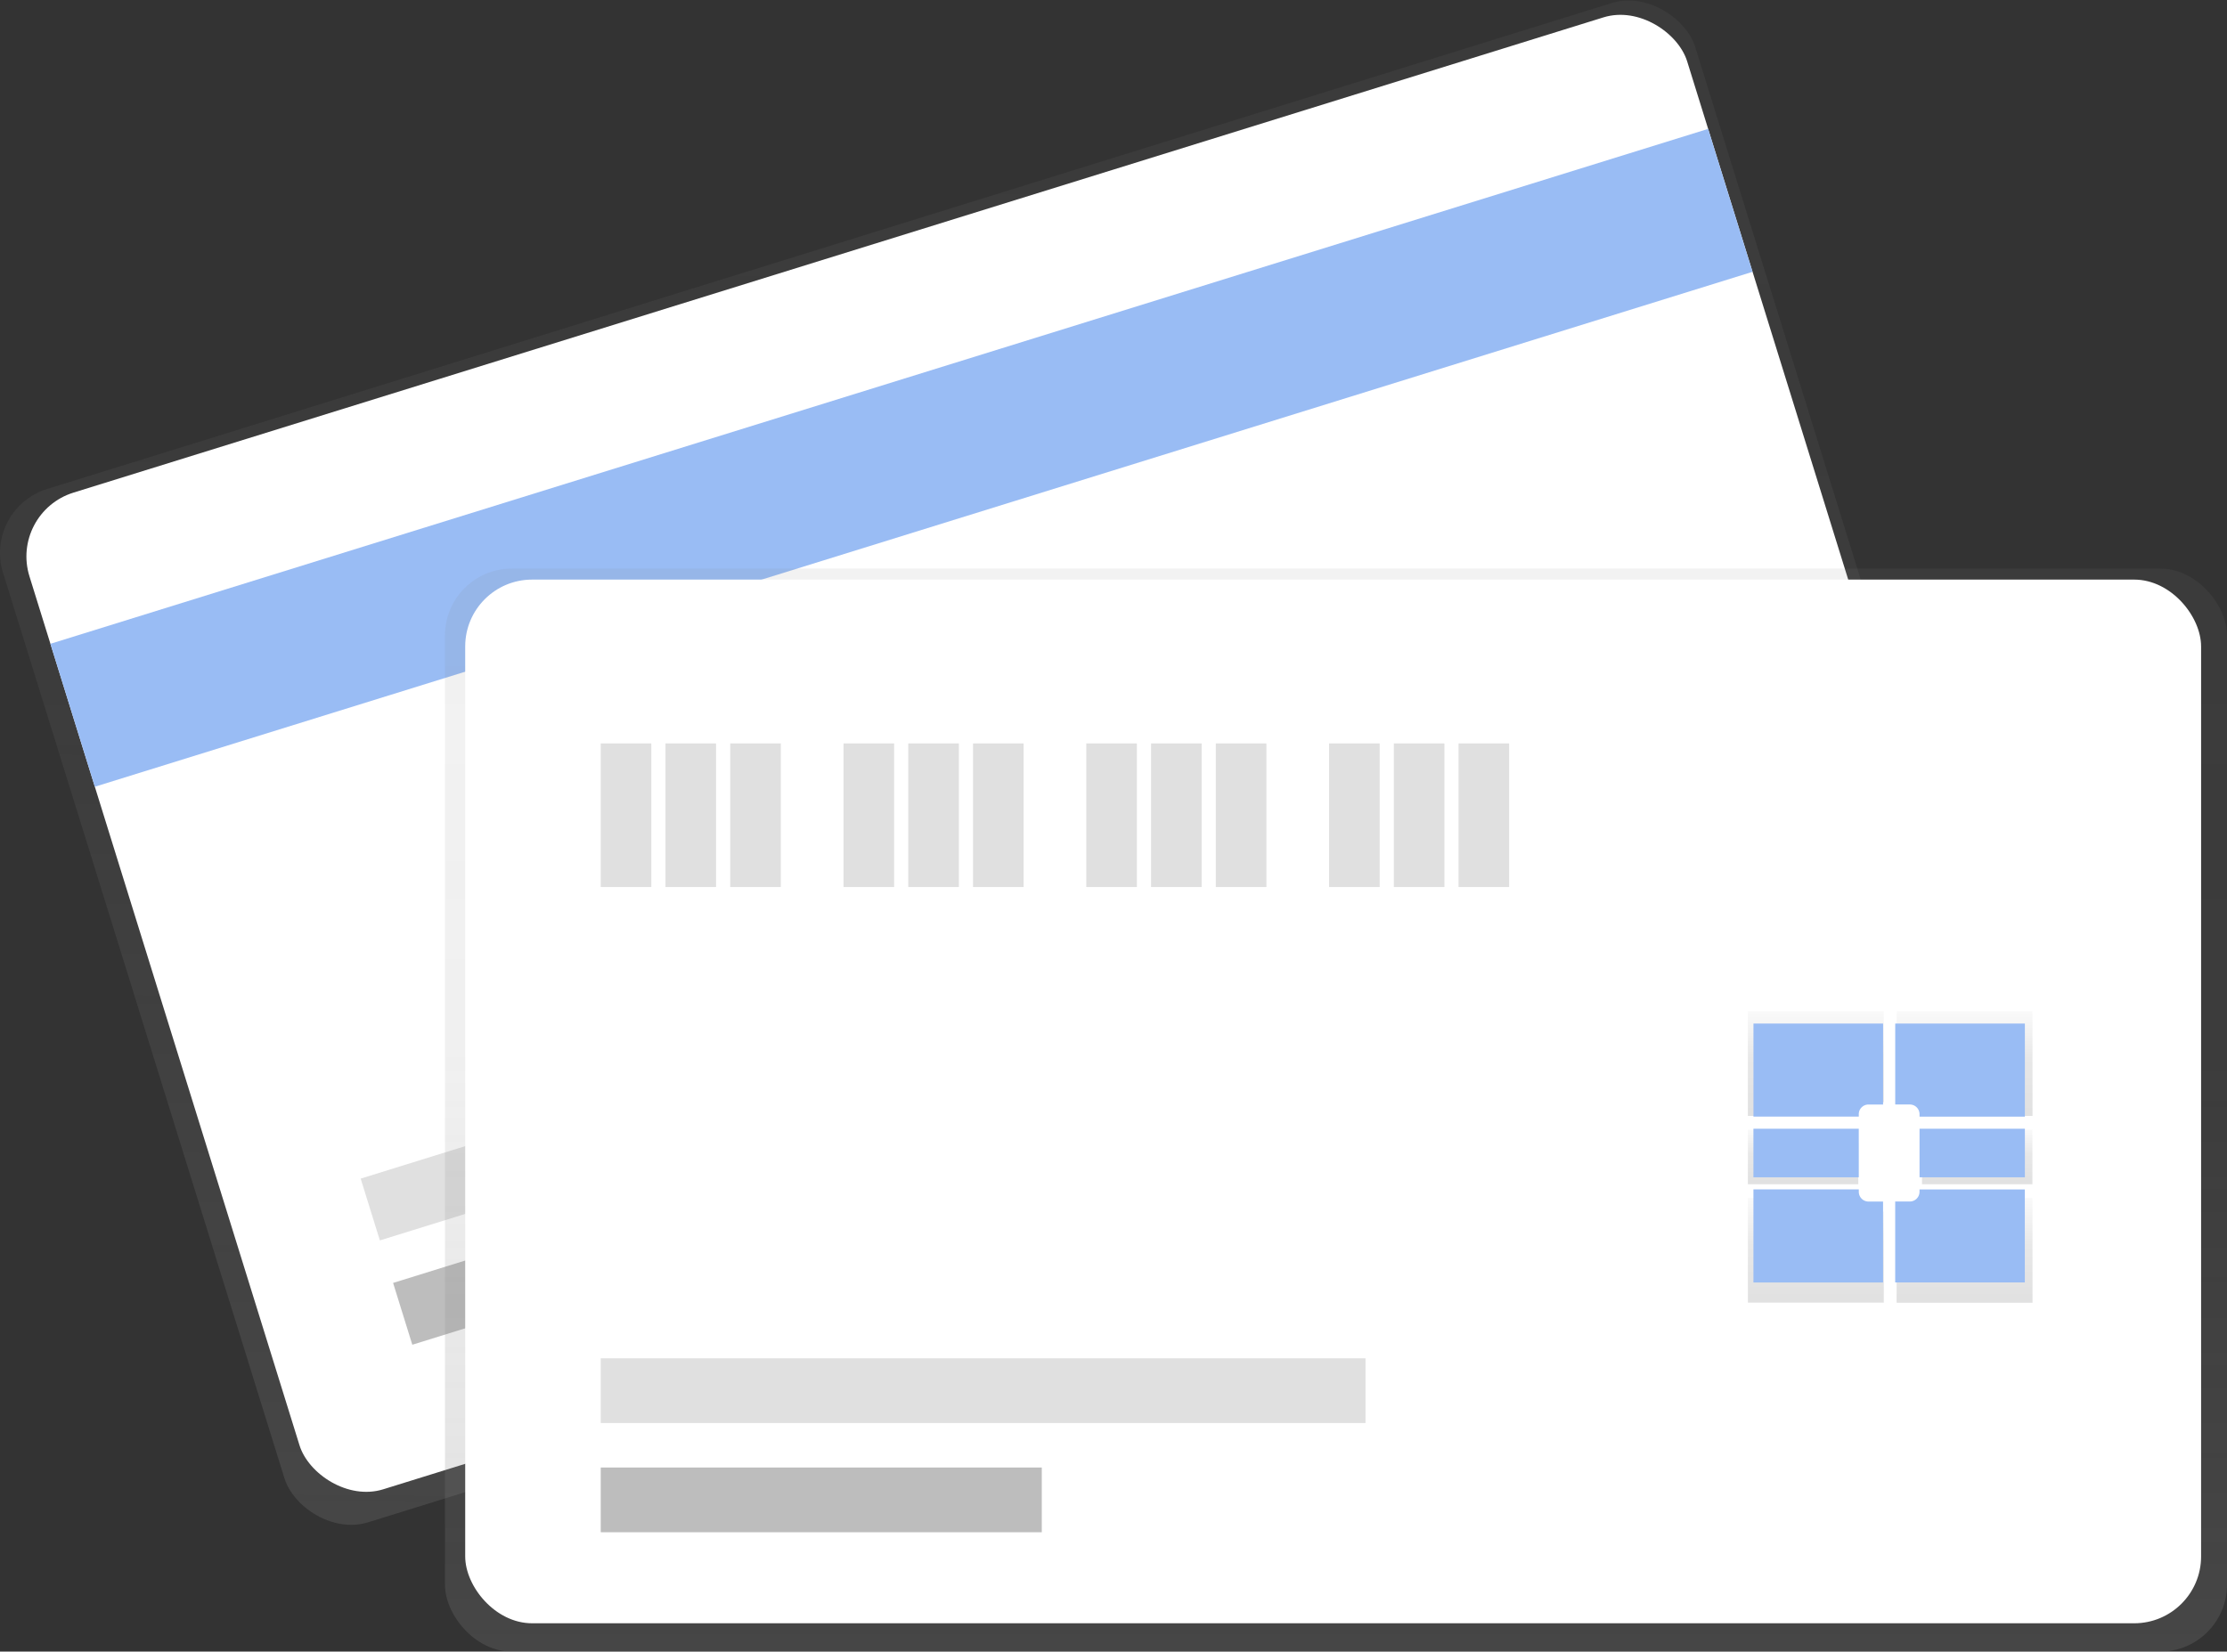 <svg xmlns="http://www.w3.org/2000/svg" xmlns:xlink="http://www.w3.org/1999/xlink" id="e3866539-15f4-430f-92e8-a39661b64412" width="915.69" height="679.28" data-name="Layer 1" viewBox="0 0 915.69 679.28"><rect x="0" y="0" width="915.69" height="679.28" fill="#333333" stroke="none"/><defs><linearGradient id="fc905628-b5a5-44d2-a4d3-c3e7b0ae88f3" x1="549.23" x2="549.23" y1="734.77" y2="126.57" gradientTransform="matrix(0.97, 0.31, -0.3, 0.99, 144.2, -171.29)" gradientUnits="userSpaceOnUse"><stop offset="0" stop-color="gray" stop-opacity=".25"/><stop offset=".54" stop-color="gray" stop-opacity=".12"/><stop offset="1" stop-color="gray" stop-opacity=".1"/></linearGradient><linearGradient id="c95e1ae4-289c-4d69-a4b2-d524402207e9" x1="549.32" x2="549.32" y1="679.28" y2="233.84" gradientTransform="matrix(1, 0, 0, 1, 0, 0)" xlink:href="#fc905628-b5a5-44d2-a4d3-c3e7b0ae88f3"/><linearGradient id="179a080d-7ec3-4ffe-a5de-62706a541b28" x1="888.78" x2="888.78" y1="569.3" y2="526.2" gradientUnits="userSpaceOnUse"><stop offset="0" stop-opacity=".12"/><stop offset=".55" stop-opacity=".09"/><stop offset="1" stop-opacity=".02"/></linearGradient><linearGradient id="70237d60-1aff-4f66-bd15-fe7ff4f620b4" x1="888.78" x2="888.78" y1="646.14" y2="603.03" xlink:href="#179a080d-7ec3-4ffe-a5de-62706a541b28"/><linearGradient id="23a7cc45-3634-41c8-b854-b6dad7f03557" x1="741.39" x2="741.39" y1="487.05" y2="464.56" xlink:href="#179a080d-7ec3-4ffe-a5de-62706a541b28"/><linearGradient id="8b580cf0-29ea-4363-9065-3a98b2499819" x1="949.9" x2="949.9" y1="646.14" y2="603.03" xlink:href="#179a080d-7ec3-4ffe-a5de-62706a541b28"/><linearGradient id="64ac1773-8f45-4df6-a418-07dc494bdcee" x1="949.9" x2="949.9" y1="569.3" y2="526.2" xlink:href="#179a080d-7ec3-4ffe-a5de-62706a541b28"/><linearGradient id="4722d46c-9d1d-46a6-8fd6-e88ecc3eaff1" x1="812.99" x2="812.99" y1="487.05" y2="464.56" xlink:href="#179a080d-7ec3-4ffe-a5de-62706a541b28"/></defs><title>credit card</title><rect width="728.62" height="445" x="184.86" y="201.53" fill="url(#fc905628-b5a5-44d2-a4d3-c3e7b0ae88f3)" rx="27.5" ry="27.5" transform="translate(-243.25 71.69) rotate(-17.26)"/><rect width="713.76" height="429.25" x="193.72" y="205.56" fill="#fff" rx="27.5" ry="27.5" transform="translate(-242.04 71.94) rotate(-17.26)"/><rect width="713.76" height="61.56" x="155.95" y="267.86" fill="#99bcf4" transform="translate(-207.68 55.26) rotate(-17.26)"/><rect width="181.35" height="26.62" x="303.67" y="610.49" fill="#bdbdbd" transform="translate(-309.5 34.75) rotate(-17.26)"/><rect width="314.45" height="26.62" x="287.34" y="547.84" fill="#e0e0e0" transform="translate(-288.65 46.83) rotate(-17.26)"/><rect width="732.73" height="445.44" x="182.96" y="233.84" fill="url(#c95e1ae4-289c-4d69-a4b2-d524402207e9)" rx="27.5" ry="27.5"/><rect width="713.76" height="429.25" x="191.28" y="238.38" fill="#fff" rx="27.5" ry="27.5"/><rect width="20.8" height="59.06" x="247.01" y="305.76" fill="#e0e0e0"/><rect width="20.8" height="59.06" x="273.63" y="305.76" fill="#e0e0e0"/><rect width="20.8" height="59.06" x="300.25" y="305.76" fill="#e0e0e0"/><rect width="20.8" height="59.06" x="346.84" y="305.76" fill="#e0e0e0"/><rect width="20.8" height="59.06" x="373.46" y="305.76" fill="#e0e0e0"/><rect width="20.8" height="59.06" x="400.08" y="305.76" fill="#e0e0e0"/><rect width="20.8" height="59.06" x="446.66" y="305.76" fill="#e0e0e0"/><rect width="20.8" height="59.06" x="473.29" y="305.76" fill="#e0e0e0"/><rect width="20.8" height="59.06" x="499.91" y="305.76" fill="#e0e0e0"/><rect width="20.8" height="59.06" x="546.49" y="305.76" fill="#e0e0e0"/><rect width="20.8" height="59.06" x="573.11" y="305.76" fill="#e0e0e0"/><rect width="20.8" height="59.06" x="599.73" y="305.76" fill="#e0e0e0"/><rect width="181.35" height="26.62" x="247.01" y="603.57" fill="#bdbdbd"/><rect width="314.45" height="26.62" x="247.01" y="558.65" fill="#e0e0e0"/><path fill="url(#179a080d-7ec3-4ffe-a5de-62706a541b28)" d="M906.25,568.21a4.38,4.38,0,0,1,4.22-4.53h6.26V526.2H860.84v43.1h45.4Z" transform="translate(-142.16 -110.36)"/><path fill="url(#70237d60-1aff-4f66-bd15-fe7ff4f620b4)" d="M910.47,608.66a4.38,4.38,0,0,1-4.22-4.53V603h-45.4v43.1h55.88V608.66Z" transform="translate(-142.16 -110.36)"/><rect width="45.4" height="22.49" x="718.69" y="464.56" fill="url(#23a7cc45-3634-41c8-b854-b6dad7f03557)"/><path fill="url(#8b580cf0-29ea-4363-9065-3a98b2499819)" d="M932.44,604.13a4.38,4.38,0,0,1-4.22,4.53H922v37.48h55.88V603h-45.4Z" transform="translate(-142.16 -110.36)"/><path fill="url(#64ac1773-8f45-4df6-a418-07dc494bdcee)" d="M922,526.2v37.48h6.26a4.38,4.38,0,0,1,4.22,4.53v1.09h45.4V526.2Z" transform="translate(-142.16 -110.36)"/><rect width="45.4" height="22.49" x="790.28" y="464.56" fill="url(#4722d46c-9d1d-46a6-8fd6-e88ecc3eaff1)"/><path fill="#99bcf4" d="M906.44,568.63a4,4,0,0,1,4-4h6V531.34h-53.3V569.6h43.31Z" transform="translate(-142.16 -110.36)"/><path fill="#99bcf4" d="M910.46,604.54a4,4,0,0,1-4-4v-1H863.13v38.27h53.3V604.54Z" transform="translate(-142.16 -110.36)"/><rect width="43.31" height="19.97" x="720.97" y="464.23" fill="#99bcf4"/><path fill="#99bcf4" d="M931.42,600.52a4,4,0,0,1-4,4h-6v33.28h53.3V599.55H931.42Z" transform="translate(-142.16 -110.36)"/><path fill="#99bcf4" d="M921.43,531.34v33.28h6a4,4,0,0,1,4,4v1h43.31V531.34Z" transform="translate(-142.16 -110.36)"/><rect width="43.31" height="19.97" x="789.27" y="464.23" fill="#99bcf4"/></svg>
